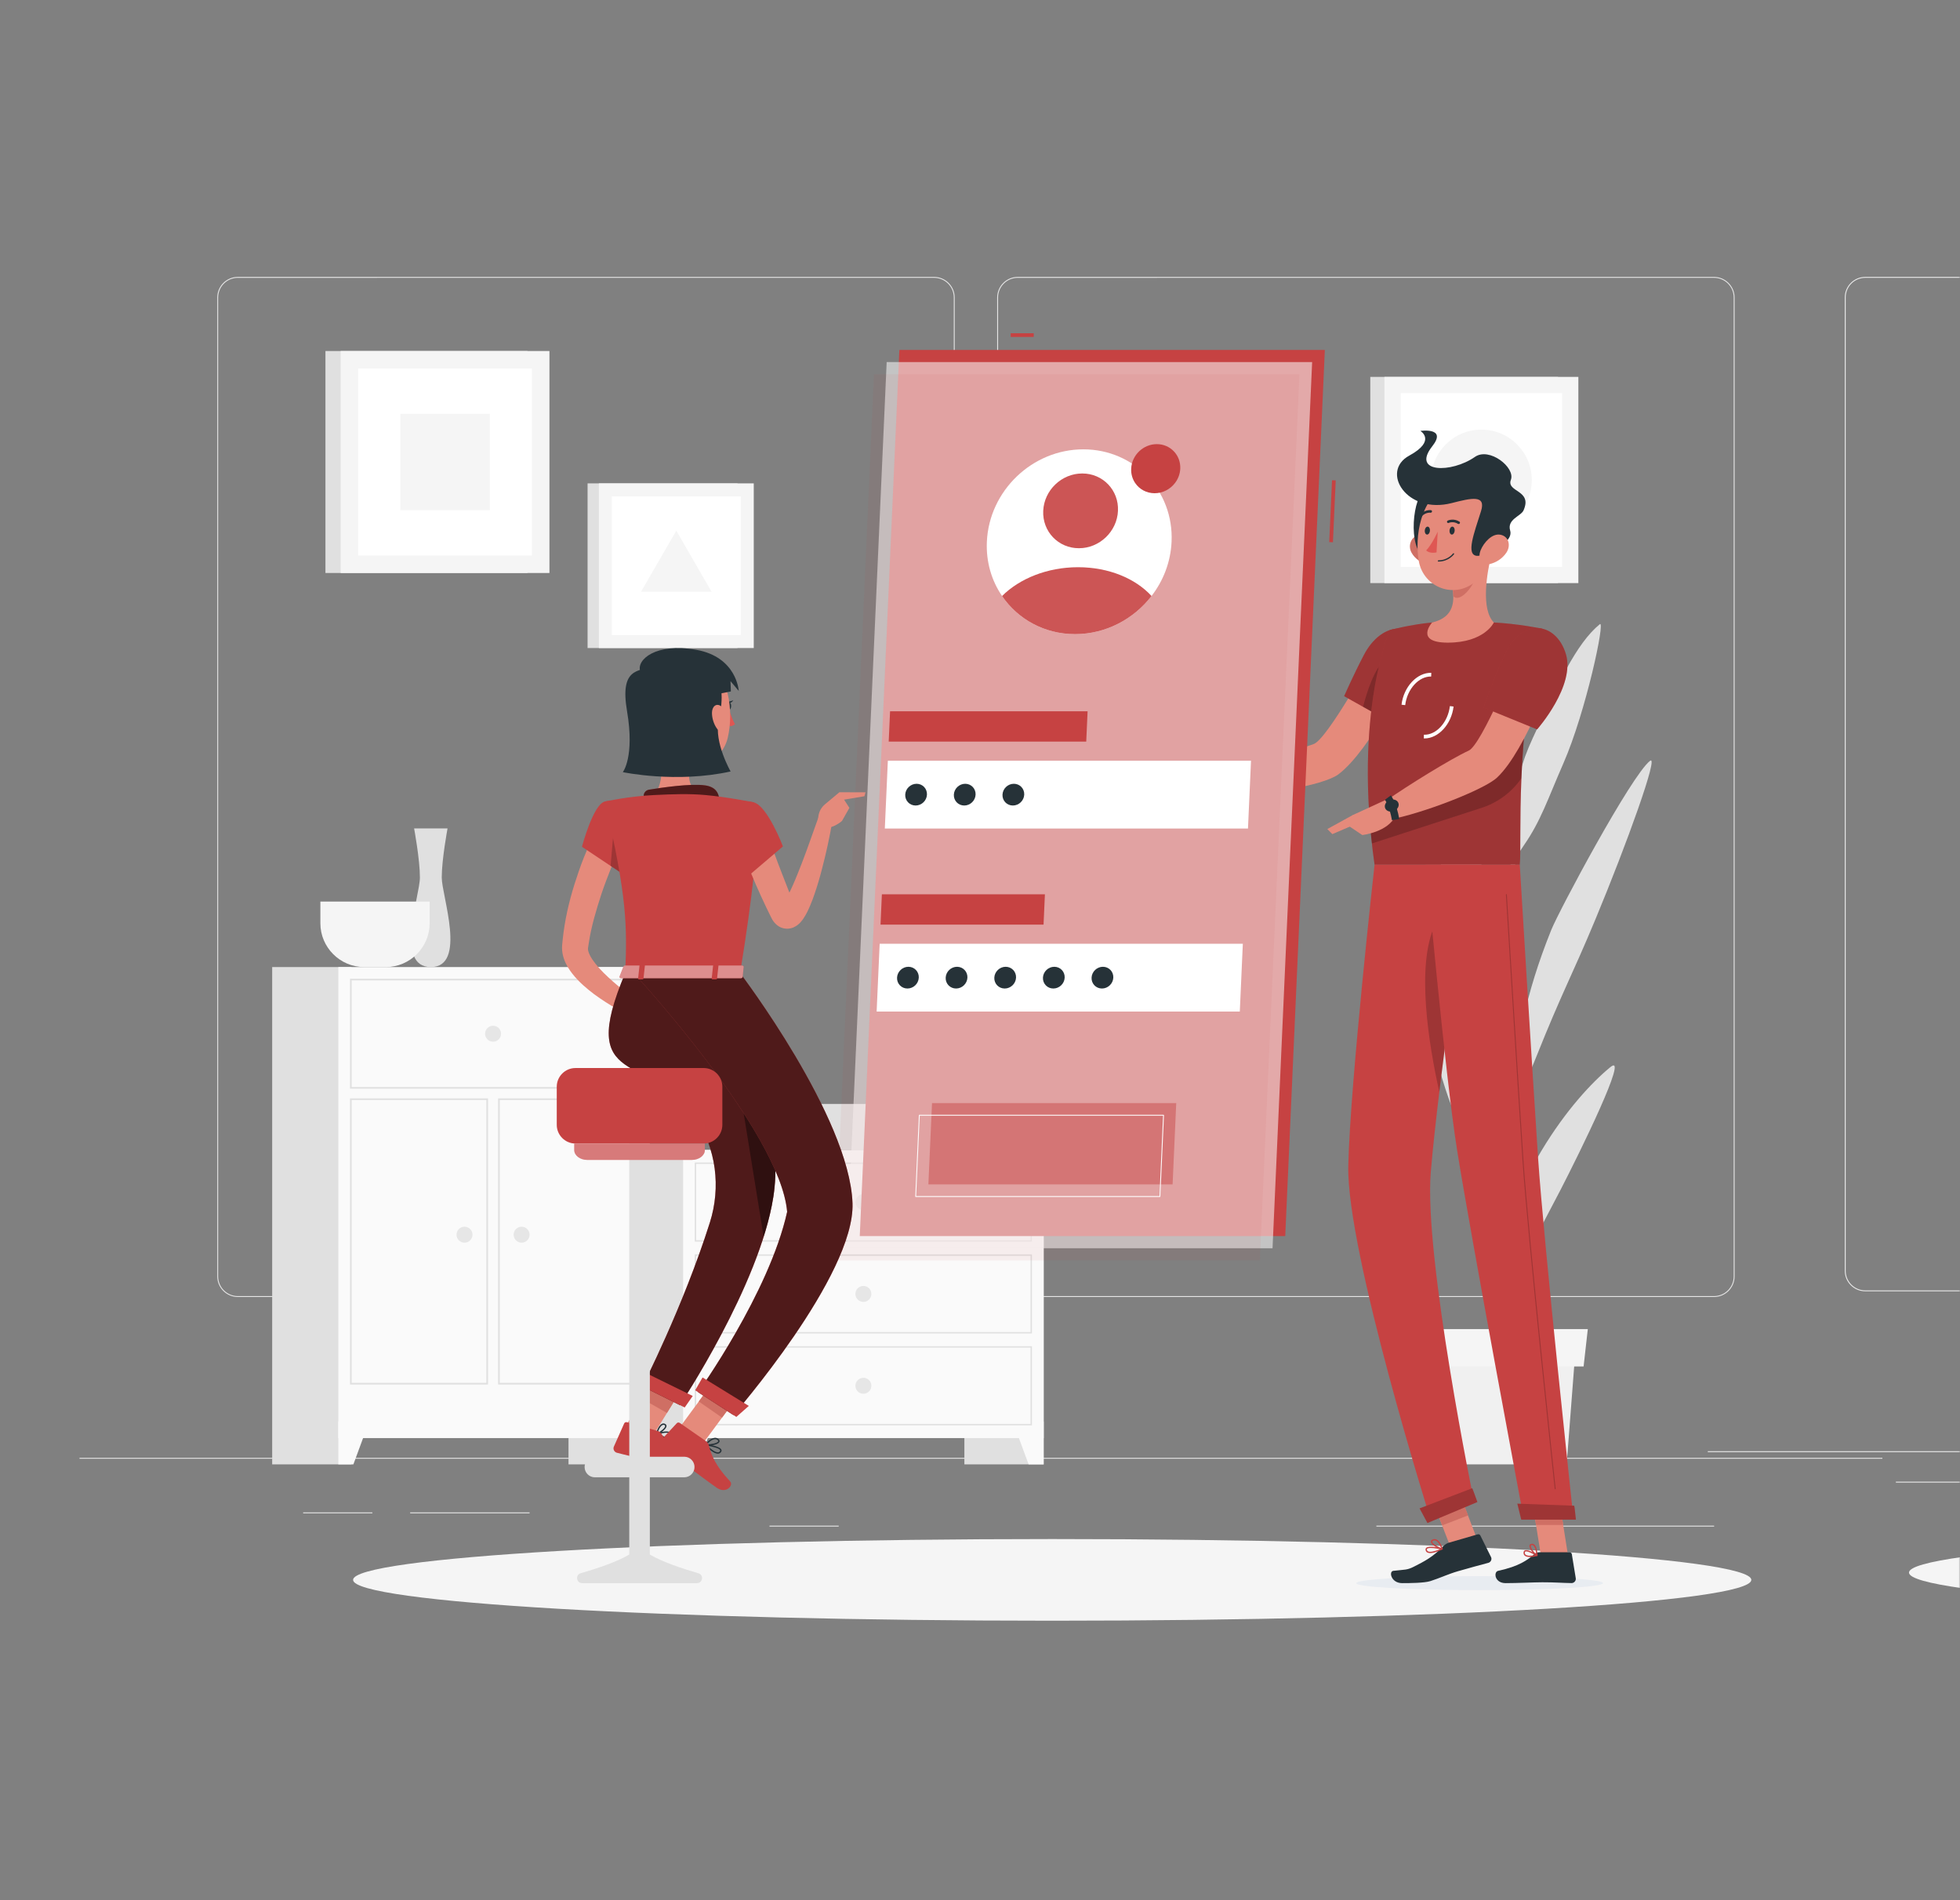 <svg width="715" height="693" viewBox="0 0 715 693" fill="none" xmlns="http://www.w3.org/2000/svg">
<rect x="0" y="0" width="715" height="693" fill="#808080" stroke="none"/>
<mask id="mask0_111_3987" style="mask-type:alpha" maskUnits="userSpaceOnUse" x="0" y="0" width="715" height="693">
<rect width="715" height="693" rx="24" fill="#868686"/>
</mask>
<g mask="url(#mask0_111_3987)">
<path d="M686.679 531.709H29V532.038H686.679V531.709Z" fill="#E6E6E6"/>
<path d="M193.191 551.61H149.623V551.939H193.191V551.61Z" fill="#E6E6E6"/>
<path d="M135.836 551.61H110.59V551.939H135.836V551.61Z" fill="#E6E6E6"/>
<path d="M305.954 556.451H280.709V556.779H305.954V556.451Z" fill="#E6E6E6"/>
<path d="M437.571 563.794H380.757V564.123H437.571V563.794Z" fill="#E6E6E6"/>
<path d="M369.046 563.794H360.716V564.123H369.046V563.794Z" fill="#E6E6E6"/>
<path d="M625.308 556.451H502.091V556.779H625.308V556.451Z" fill="#E6E6E6"/>
<path d="M340.758 473.046H86.764C82.624 473.046 79.256 469.678 79.256 465.538V108.508C79.256 104.369 82.624 101 86.764 101H340.758C344.896 101 348.265 104.369 348.265 108.508V465.538C348.265 469.678 344.896 473.046 340.758 473.046ZM86.764 101.33C82.805 101.33 79.585 104.55 79.585 108.509V465.54C79.585 469.499 82.805 472.719 86.764 472.719H340.758C344.716 472.719 347.936 469.499 347.936 465.54V108.508C347.936 104.55 344.716 101.329 340.758 101.329L86.764 101.33Z" fill="#E6E6E6"/>
<path d="M625.265 473.046H371.272C367.134 473.046 363.765 469.678 363.765 465.538V108.508C363.765 104.369 367.134 101 371.272 101H625.265C629.405 101 632.773 104.369 632.773 108.508V465.538C632.774 469.678 629.405 473.046 625.265 473.046ZM371.272 101.33C367.314 101.33 364.094 104.55 364.094 108.509V465.54C364.094 469.499 367.314 472.719 371.272 472.719H625.265C629.224 472.719 632.444 469.499 632.444 465.54V108.508C632.444 104.55 629.224 101.329 625.265 101.329L371.272 101.33Z" fill="#E6E6E6"/>
<path d="M380.725 419.349H351.802V534.093H380.725V419.349Z" fill="#E0E0E0"/>
<path d="M375.232 534.095H380.725V518.468H369.472L375.232 534.095Z" fill="#FAFAFA"/>
<path d="M253.984 419.349H225.06V534.093H253.984V419.349Z" fill="#E0E0E0"/>
<path d="M380.726 419.349H249.189V524.506H380.726V419.349Z" fill="#FAFAFA"/>
<path d="M375.956 424.519V452.34H253.959V424.519H375.956ZM376.463 424.011H253.45V452.849H376.463V424.011Z" fill="#E0E0E0"/>
<path d="M254.682 534.095H249.189V518.468H260.442L254.682 534.095Z" fill="#FAFAFA"/>
<path d="M312.048 438.429C312.048 440.035 313.35 441.338 314.957 441.338C316.563 441.338 317.867 440.036 317.867 438.429C317.867 436.823 316.564 435.519 314.957 435.519C313.351 435.521 312.048 436.823 312.048 438.429Z" fill="#E6E6E6"/>
<path d="M375.956 458.017V485.838H253.959V458.017H375.956ZM376.463 457.509H253.45V486.347H376.463V457.509Z" fill="#E0E0E0"/>
<path d="M312.048 471.927C312.048 473.533 313.35 474.837 314.957 474.837C316.563 474.837 317.867 473.534 317.867 471.927C317.867 470.32 316.564 469.017 314.957 469.017C313.351 469.019 312.048 470.321 312.048 471.927Z" fill="#E6E6E6"/>
<path d="M375.956 491.515V519.336H253.959V491.515H375.956ZM376.463 491.008H253.45V519.845H376.463V491.008Z" fill="#E0E0E0"/>
<path d="M312.048 505.427C312.048 507.033 313.35 508.336 314.957 508.336C316.563 508.336 317.867 507.034 317.867 505.427C317.867 503.819 316.564 502.517 314.957 502.517C313.351 502.517 312.048 503.819 312.048 505.427Z" fill="#E6E6E6"/>
<path d="M236.313 352.712H207.39V534.095H236.313V352.712Z" fill="#E0E0E0"/>
<path d="M230.82 534.095H236.313V518.468H225.06L230.82 534.095Z" fill="#FAFAFA"/>
<path d="M128.213 352.712H99.29V534.095H128.213V352.712Z" fill="#E0E0E0"/>
<path d="M236.313 352.712H123.42V524.506H236.313V352.712Z" fill="#FAFAFA"/>
<path d="M231.453 357.576V396.471H128.28V357.576H231.453ZM232.052 356.978H127.682V397.071H232.052V356.978Z" fill="#E0E0E0"/>
<path d="M231.453 401.199V504.37H182.31V401.199H231.453ZM232.052 400.6H181.71V504.971H232.052V400.6Z" fill="#E0E0E0"/>
<path d="M177.423 401.199V504.37H128.28V401.199H177.423ZM178.023 400.6H127.682V504.971H178.023V400.6Z" fill="#E0E0E0"/>
<path d="M128.913 534.095H123.42V518.468H134.673L128.913 534.095Z" fill="#FAFAFA"/>
<path d="M176.958 377.024C176.958 378.631 178.26 379.933 179.867 379.933C181.474 379.933 182.777 378.631 182.777 377.024C182.777 375.418 181.475 374.114 179.867 374.114C178.26 374.116 176.958 375.418 176.958 377.024Z" fill="#E6E6E6"/>
<path d="M187.373 450.325C187.373 451.931 188.675 453.234 190.282 453.234C191.89 453.234 193.192 451.932 193.192 450.325C193.192 448.719 191.89 447.415 190.282 447.415C188.675 447.415 187.373 448.718 187.373 450.325Z" fill="#E6E6E6"/>
<path d="M166.542 450.325C166.542 451.931 167.844 453.234 169.451 453.234C171.057 453.234 172.361 451.932 172.361 450.325C172.361 448.719 171.059 447.415 169.451 447.415C167.845 447.415 166.542 448.718 166.542 450.325Z" fill="#E6E6E6"/>
<path d="M163.265 302.141H151.064C151.064 302.141 153.181 313.42 153.181 320.057C153.181 326.694 143.9 352.712 157.164 352.712C170.427 352.712 161.147 326.693 161.147 320.057C161.146 313.419 163.265 302.141 163.265 302.141Z" fill="#E0E0E0"/>
<path d="M116.87 328.815V336.742C116.87 345.525 124.055 352.711 132.839 352.711H140.767C149.55 352.711 156.735 345.525 156.735 336.742V328.815H116.87Z" fill="#F5F5F5"/>
<path d="M286.372 402.629C286.372 411.826 296.673 419.351 309.262 419.351H320.625C333.216 419.351 343.516 411.826 343.516 402.629H286.372Z" fill="#E0E0E0"/>
<path d="M587.509 389.166C580.616 394.792 571.104 405.094 562.387 419.587C556.581 429.24 553.082 439.353 551.546 452.715C551.579 437.589 551.626 421.338 551.679 406.001C553.429 402.054 557.428 392.958 560.297 385.771C569.869 361.791 573.433 355.894 582.042 335.21C593.524 307.622 605.29 274.886 601.921 277.503C595.056 282.832 568.748 332.095 565.904 339.147C556.123 363.402 553.399 381.082 551.706 398.143C551.759 383.737 551.815 370.51 551.871 360.304C552.047 327.015 552.614 316.271 552.89 312.958C553.954 311.274 555.212 309.312 555.943 308.254C562.122 299.319 564.506 291.707 570.329 278.38C578.58 259.495 585.686 225.967 583.609 227.658C574.959 234.699 568.136 249.838 559.171 269.128C550.207 288.417 552.769 299.51 550.991 315.985C550.617 319.218 550.332 331.418 550.125 348.327C547.8 330.313 543.438 318.442 535.48 307.655C525.691 294.386 516.222 285.424 509.274 280.742C502.326 276.062 521.271 308.654 530.332 322.88C538.4 335.548 545.832 346.727 550.022 357.737C549.8 380.653 549.698 409.672 549.698 436.685C547.619 424.391 544.226 411.155 539.698 400.904C534.258 388.588 525.888 369.699 519.226 363.291C517.625 361.753 526.192 398.49 531.689 408.26C537.187 418.029 541.223 427.235 544.683 432.773C545.491 434.064 548.169 439.047 549.699 441.912C549.713 474.888 549.882 503.986 550.168 513.891H551.593C551.496 511.335 551.48 494.56 551.51 472.358C554.941 460.303 562.787 446.547 569.261 433.997C576.328 420.296 594.403 383.539 587.509 389.166Z" fill="#E0E0E0"/>
<path d="M571.506 534.095H530.279L527.167 493.682H574.618L571.506 534.095Z" fill="#F0F0F0"/>
<path d="M577.691 498.391H524.094L522.559 484.756H579.226L577.691 498.391Z" fill="#F5F5F5"/>
<path d="M192.446 128.024H118.718V208.983H192.446V128.024Z" fill="#E0E0E0"/>
<path d="M200.432 128.024H124.275V208.983H200.432V128.024Z" fill="#F5F5F5"/>
<path d="M194.051 202.603V134.404H130.654V202.603H194.051Z" fill="white"/>
<path d="M178.685 186.074V150.935H146.022V186.074H178.685Z" fill="#F5F5F5"/>
<path d="M568.364 137.462H499.873V212.67H568.364V137.462Z" fill="#E0E0E0"/>
<path d="M575.782 137.462H505.036V212.67H575.782V137.462Z" fill="#F5F5F5"/>
<path d="M569.855 206.744V143.389H510.963V206.744H569.855Z" fill="white"/>
<path d="M540.408 193.439C550.556 193.439 558.781 185.214 558.781 175.066C558.781 164.919 550.556 156.694 540.408 156.694C530.261 156.694 522.036 164.919 522.036 175.066C522.036 185.214 530.261 193.439 540.408 193.439Z" fill="#F5F5F5"/>
<path d="M269.038 176.298H214.346V236.354H269.038V176.298Z" fill="#E0E0E0"/>
<path d="M274.964 176.298H218.469V236.354H274.964V176.298Z" fill="#F5F5F5"/>
<path d="M270.231 231.622V181.031H223.203V231.622H270.231Z" fill="white"/>
<path d="M246.716 193.537L233.855 215.815H259.578L246.716 193.537Z" fill="#F5F5F5"/>
<path d="M383.839 591.114C524.69 591.114 638.873 584.446 638.873 576.22C638.873 567.995 524.69 561.327 383.839 561.327C242.988 561.327 128.806 567.995 128.806 576.22C128.806 584.446 242.988 591.114 383.839 591.114Z" fill="#F5F5F5"/>
<path d="M514.383 243.69L501.336 238.4C501.336 238.4 484.118 269.801 479.187 271.386C472.476 273.543 458.598 279.54 450.35 280.663C449.239 281.963 447.405 286.062 447.58 287.556C458.645 291.245 482.953 286.346 488.156 282.483C500.018 273.671 514.383 243.69 514.383 243.69Z" fill="#E58A7B"/>
<path d="M518.4 236.565C520.827 245.56 507.649 263.63 507.649 263.63L490.336 253.918C490.336 253.918 493.564 246.49 497.515 238.926C503.896 226.71 515.629 226.298 518.4 236.565Z" fill="#C64242"/>
<path opacity="0.2" d="M518.4 236.565C520.827 245.56 507.649 263.63 507.649 263.63L490.336 253.918C490.336 253.918 493.564 246.49 497.515 238.926C503.896 226.71 515.629 226.298 518.4 236.565Z" fill="black"/>
<path opacity="0.2" d="M497.239 257.785L504.038 261.597L505.227 240.728C501.281 243.769 498.482 252.92 497.239 257.785Z" fill="black"/>
<path d="M507.038 229.788C507.038 229.788 493.597 259.694 501.433 315.388C517.394 315.388 546.637 315.388 554.403 315.388C555.245 307.256 552.461 267.59 562.55 229.278C562.55 229.278 553.577 227.456 544.949 227.039C538.2 226.713 528.414 226.497 522.432 227.04C514.545 227.756 507.038 229.788 507.038 229.788Z" fill="#C64242"/>
<path opacity="0.2" d="M507.038 229.788C507.038 229.788 493.597 259.694 501.433 315.388C517.394 315.388 546.637 315.388 554.403 315.388C555.245 307.256 552.461 267.59 562.55 229.278C562.55 229.278 553.577 227.456 544.949 227.039C538.2 226.713 528.414 226.497 522.432 227.04C514.545 227.756 507.038 229.788 507.038 229.788Z" fill="black"/>
<path d="M494.754 577.409C494.671 578.822 514.754 579.966 539.61 579.966C564.467 579.966 584.684 578.822 584.767 577.409C584.849 575.997 564.767 574.852 539.91 574.852C515.054 574.851 494.837 575.997 494.754 577.409Z" fill="#E8ECF1"/>
<path d="M531.345 541.916L521.919 545.547L530.002 566.526L539.428 562.895L531.345 541.916Z" fill="#E58A7B"/>
<path d="M572.003 567.297H562.099L558.466 544.362H568.37L572.003 567.297Z" fill="#E58A7B"/>
<path d="M561.462 566.15H572.589C572.994 566.15 573.328 566.431 573.393 566.826L574.833 575.628C574.983 576.541 574.215 577.405 573.28 577.39C569.399 577.323 567.525 577.095 562.633 577.095C559.624 577.095 553.403 577.408 549.245 577.408C545.18 577.408 544.786 573.298 546.511 572.925C554.239 571.256 557.248 568.954 559.82 566.759C560.283 566.363 560.871 566.15 561.462 566.15Z" fill="#263238"/>
<path d="M528.492 562.683L539.042 559.615C539.437 559.501 539.843 559.67 540.018 560.024L543.927 567.911C544.333 568.728 543.854 569.754 542.938 570.004C539.117 571.047 536.548 571.699 531.764 573.09C528.459 574.05 525.097 575.615 521.831 576.657C519.57 577.378 514.26 577.407 511.509 577.407C507.443 577.407 506.537 573.12 508.28 572.924C512.69 572.429 513.282 572.658 515.717 571.438C519.742 569.419 522.855 567.747 526.34 564.097C526.947 563.463 527.659 562.925 528.492 562.683Z" fill="#263238"/>
<path d="M452.018 280.569L441.12 275.983L436.634 288.056C436.634 288.056 442.923 289.196 450.104 288.056L452.018 280.569Z" fill="#E58A7B"/>
<path d="M433.022 275.687L432.734 283.72L436.634 288.056L441.12 275.983L433.022 275.687Z" fill="#E58A7B"/>
<path d="M531.38 541.892L521.953 545.531L526.126 556.343L535.554 552.704L531.38 541.892Z" fill="#CF6F64"/>
<path d="M568.372 544.369H558.465L560.343 556.19H570.25L568.372 544.369Z" fill="#CF6F64"/>
<path opacity="0.2" d="M499.752 300.323C499.942 302.702 500.172 305.134 500.455 307.635L539.843 294.848C545.994 293.009 551.346 289.143 554.996 283.86C555.145 280.345 555.347 276.655 555.645 272.803C555.78 270.924 555.942 269.004 556.118 267.059C556.308 265.032 556.523 262.963 556.767 260.882L499.752 300.323Z" fill="black"/>
<path d="M512.613 257.18L511.271 257.021C512.052 250.457 516.952 245.27 522.128 245.393L522.088 246.746C517.62 246.615 513.315 251.294 512.613 257.18Z" fill="white"/>
<path d="M519.621 269.326C519.547 269.326 519.474 269.325 519.399 269.324L519.438 267.972C523.962 268.137 528.212 263.422 528.914 257.535L530.256 257.696C529.485 264.166 524.74 269.326 519.621 269.326Z" fill="white"/>
<path d="M544.205 201.684C542.36 208.929 540.164 222.204 544.95 227.038C544.95 227.038 541.607 234.387 528.144 234.387C515.842 234.387 522.432 227.038 522.432 227.038C530.624 225.108 530.767 219.114 529.69 213.484L544.205 201.684Z" fill="#E58A7B"/>
<path d="M538.287 206.5L529.697 213.48C529.956 214.813 530.14 216.163 530.157 217.476C532.668 219.977 537.708 213.642 538.225 210.41C538.482 208.8 538.505 207.251 538.287 206.5Z" fill="#CF6F64"/>
<path d="M514.933 201.595C516.192 203.849 518.413 205.253 520.513 205.719C523.671 206.423 525.259 203.518 524.388 200.594C523.604 197.962 521.017 194.425 517.843 195.031C514.716 195.629 513.493 199.016 514.933 201.595Z" fill="#CF6F64"/>
<path d="M520.144 178.406C515.225 180.661 513.491 200.203 519.676 203.093C525.861 205.981 529.462 174.138 520.144 178.406Z" fill="#263238"/>
<path d="M545.706 190.781C544.529 200.591 544.335 206.364 539.086 211.399C531.188 218.973 519.342 214.481 517.576 204.688C515.985 195.874 518.178 181.312 528.01 177.408C537.697 173.562 546.883 180.971 545.706 190.781Z" fill="#E58A7B"/>
<path d="M529.547 183.49C536.823 181.629 542.18 180.361 540.268 186.435C537.722 194.527 534.668 202.367 538.765 202.732C541.256 202.955 552.307 198.265 550.903 193.525C549.681 189.395 554.818 188.281 555.765 186.175C559.175 178.59 549.43 179.575 551.163 174.986C552.852 170.518 543.312 162.966 538.026 166.656C529.469 172.629 514.764 172.544 522.495 162.747C528.032 155.731 518.153 157.171 518.153 157.171C518.153 157.171 524.12 160.711 514.077 166.182C503.43 171.981 513.176 187.678 529.547 183.49Z" fill="#263238"/>
<path d="M549.503 201.595C547.979 203.849 545.594 205.253 543.439 205.719C540.198 206.423 538.953 203.518 540.165 200.594C541.259 197.962 544.26 194.425 547.363 195.031C550.419 195.629 551.245 199.016 549.503 201.595Z" fill="#E58A7B"/>
<path d="M501.434 315.387C501.434 315.387 492.543 394.963 491.849 425.163C491.128 456.577 521.981 554.587 521.981 554.587L537.78 547.952C537.78 547.952 519.384 458.412 521.94 427.56C524.726 393.927 536.252 315.386 536.252 315.386H501.434V315.387Z" fill="#C64242"/>
<path opacity="0.2" d="M523.529 337.237C516.446 351.943 521.218 381.017 525.056 398.252C526.516 386.087 528.246 372.882 529.895 360.662C529.733 341.874 528.273 327.37 523.529 337.237Z" fill="black"/>
<path d="M537.065 542.794C537.139 542.764 538.938 547.83 538.938 547.83L520.729 555.476L517.86 550.142L537.065 542.794Z" fill="#C64242"/>
<path d="M520.223 315.387C520.223 315.387 527.025 391.071 531.533 419.424C536.469 450.473 555.86 553.901 555.86 553.901H573.999C573.999 553.901 563.13 452.98 561.077 422.239C558.849 388.874 554.402 315.387 554.402 315.387H520.223Z" fill="#C64242"/>
<path d="M574.277 549.175C574.354 549.175 574.883 554.245 574.883 554.245H554.946L553.523 548.426L574.277 549.175Z" fill="#C64242"/>
<path opacity="0.2" d="M567.328 543.184C567.242 543.184 567.17 543.119 567.161 543.034C567.062 542.116 557.261 451.002 555.417 423.382C553.417 393.409 549.393 326.951 549.352 326.283C549.347 326.189 549.418 326.109 549.51 326.104C549.514 326.104 549.518 326.104 549.521 326.104C549.609 326.104 549.685 326.173 549.69 326.263C549.73 326.93 553.753 393.388 555.755 423.359C557.598 450.973 567.398 542.08 567.496 542.997C567.507 543.09 567.44 543.173 567.348 543.183C567.34 543.184 567.333 543.184 567.328 543.184Z" fill="black"/>
<path d="M530.665 193.524C530.617 194.322 530.157 194.97 529.635 194.97C529.113 194.97 528.727 194.323 528.775 193.524C528.821 192.725 529.282 192.077 529.804 192.077C530.327 192.077 530.712 192.725 530.665 193.524Z" fill="#263238"/>
<path d="M521.636 193.524C521.589 194.322 521.129 194.97 520.606 194.97C520.084 194.97 519.699 194.323 519.746 193.524C519.793 192.725 520.254 192.077 520.776 192.077C521.298 192.077 521.684 192.725 521.636 193.524Z" fill="#263238"/>
<path d="M524.483 193.921C524.483 193.921 522.396 198.53 520.265 200.753C521.602 202.072 524.039 201.468 524.039 201.468L524.483 193.921Z" fill="#DF5753"/>
<path d="M524.713 204.82C524.584 204.82 524.484 204.715 524.492 204.586C524.5 204.457 524.611 204.352 524.74 204.352C528.247 204.352 530.027 201.902 530.045 201.877C530.124 201.769 530.271 201.738 530.374 201.809C530.478 201.88 530.5 202.025 530.423 202.134C530.344 202.242 528.471 204.82 524.713 204.82Z" fill="#263238"/>
<path d="M532.271 191.094C532.135 191.147 531.983 191.139 531.857 191.059C530.131 189.972 528.522 190.701 528.506 190.71C528.285 190.823 527.992 190.724 527.893 190.49C527.795 190.256 527.911 189.976 528.15 189.864C528.235 189.823 530.249 188.909 532.391 190.257C532.605 190.393 532.658 190.681 532.51 190.902C532.45 190.991 532.364 191.057 532.271 191.094Z" fill="#263238"/>
<path d="M518.145 188.47C518.08 188.452 518.017 188.419 517.966 188.369C517.782 188.198 517.782 187.902 517.966 187.707C519.802 185.767 521.931 186.063 522.02 186.076C522.27 186.104 522.437 186.352 522.383 186.609C522.329 186.864 522.082 187.04 521.829 187.003C521.758 186.993 520.097 186.781 518.63 188.329C518.5 188.469 518.309 188.517 518.145 188.47Z" fill="#263238"/>
<path d="M567.634 242.223L553.951 238.581C553.951 238.581 540.534 271.607 535.795 273.763C529.345 276.697 513.017 286.847 506.077 291.741C505.691 293.378 505.994 297.739 506.867 298.927C518.667 296.783 541.369 288.056 546.103 283.619C556.897 273.505 567.634 242.223 567.634 242.223Z" fill="#E58A7B"/>
<path d="M558.086 567.88C557.332 567.88 556.635 567.751 556.209 567.376C555.871 567.077 555.733 566.659 555.797 566.136C555.844 565.745 556.062 565.559 556.238 565.473C557.355 564.912 560.444 566.872 560.793 567.098C560.869 567.15 560.906 567.243 560.886 567.336C560.865 567.428 560.792 567.503 560.698 567.525C560 567.69 559.001 567.88 558.086 567.88ZM556.735 565.83C556.613 565.83 556.509 565.849 556.427 565.89C556.363 565.922 556.285 565.983 556.264 566.164C556.218 566.538 556.305 566.817 556.532 567.017C557.047 567.473 558.336 567.534 560.038 567.194C558.957 566.547 557.494 565.83 556.735 565.83Z" fill="#C64242"/>
<path d="M560.643 567.531C560.605 567.531 560.567 567.522 560.533 567.503C559.54 566.946 557.686 564.777 557.961 563.672C558.01 563.472 558.178 563.126 558.744 563.058C559.113 563.012 559.441 563.114 559.725 563.358C560.821 564.298 560.889 567.156 560.892 567.277C560.894 567.363 560.848 567.446 560.773 567.492C560.733 567.518 560.688 567.531 560.643 567.531ZM558.881 563.517C558.846 563.517 558.811 563.521 558.774 563.525C558.467 563.561 558.432 563.702 558.418 563.761C558.254 564.414 559.421 566.054 560.395 566.827C560.327 565.992 560.109 564.326 559.408 563.723C559.246 563.584 559.074 563.517 558.881 563.517Z" fill="#C64242"/>
<path d="M523.158 566.243C522.19 566.478 521.267 566.547 520.677 566.228C520.302 566.025 520.087 565.686 520.037 565.224C520.006 564.948 520.1 564.707 520.304 564.527C521.364 563.584 525.655 564.598 526.141 564.716C526.236 564.74 526.303 564.821 526.307 564.921C526.311 565.021 526.253 565.115 526.16 565.158C525.364 565.519 524.233 565.983 523.158 566.243ZM521.019 564.681C520.839 564.724 520.697 564.786 520.604 564.869C520.521 564.942 520.49 565.027 520.504 565.148C520.538 565.461 520.675 565.679 520.919 565.813C521.618 566.193 523.24 565.892 525.327 565.019C523.86 564.711 521.943 564.456 521.019 564.681Z" fill="#C64242"/>
<path d="M526.116 565.171C526.083 565.179 526.05 565.179 526.018 565.175C524.743 564.938 522.02 563.426 521.995 562.293C521.989 562.029 522.114 561.666 522.737 561.45C523.19 561.28 523.655 561.315 524.092 561.529C525.522 562.234 526.269 564.76 526.3 564.866C526.323 564.945 526.302 565.032 526.244 565.096C526.208 565.134 526.164 565.159 526.116 565.171ZM523.005 561.849C522.961 561.859 522.915 561.875 522.867 561.889C522.46 562.033 522.463 562.2 522.463 562.255C522.479 562.934 524.369 564.183 525.704 564.604C525.439 563.878 524.8 562.413 523.863 561.951C523.582 561.812 523.299 561.778 523.005 561.849Z" fill="#C64242"/>
<path d="M507.191 290.964L493.474 297.278L491.883 301.147L496.952 304.558C496.952 304.558 506.412 303.528 509.107 297.45L507.191 290.964Z" fill="#E58A7B"/>
<path d="M507.775 299.151C506.917 294.055 505.241 291.731 505.226 291.708L507.388 290.087C507.472 290.198 509.46 292.882 510.441 298.702L507.775 299.151Z" fill="#263238"/>
<path d="M510.111 292.83C510.555 293.931 509.841 295.257 508.514 295.794C507.187 296.331 505.752 295.873 505.307 294.772C504.863 293.671 505.577 292.345 506.904 291.808C508.23 291.273 509.666 291.729 510.111 292.83Z" fill="#263238"/>
<path d="M484.206 302.376L486.028 304.222L498.336 298.957L493.474 297.279L484.206 302.376Z" fill="#E58A7B"/>
<path opacity="0.2" d="M537.065 542.794C537.139 542.764 538.938 547.83 538.938 547.83L520.729 555.476L517.86 550.142L537.065 542.794Z" fill="black"/>
<path opacity="0.2" d="M574.277 549.175C574.354 549.175 574.883 554.245 574.883 554.245H554.946L553.523 548.426L574.277 549.175Z" fill="black"/>
<path d="M571.2 238.438C574.819 250.101 560.73 266.034 560.73 266.034L541.199 258.063C541.199 258.063 543.951 249.589 549.188 238.237C555.141 225.334 567.547 226.667 571.2 238.438Z" fill="#C64242"/>
<path opacity="0.2" d="M571.2 238.438C574.819 250.101 560.73 266.034 560.73 266.034L541.199 258.063C541.199 258.063 543.951 249.589 549.188 238.237C555.141 225.334 567.547 226.667 571.2 238.438Z" fill="black"/>
<path d="M377.097 121.543H368.696V122.895H377.097V121.543Z" fill="#C64242"/>
<path d="M485.915 175.158L484.898 197.728L486.248 197.788L487.265 175.218L485.915 175.158Z" fill="#C64242"/>
<path d="M483.298 127.625H328.087L313.638 450.834H468.849L483.298 127.625Z" fill="#C64242"/>
<path opacity="0.56" d="M478.664 132.061H323.453L309.005 455.269H464.216L478.664 132.061Z" fill="#FAFAFA"/>
<path opacity="0.07" d="M474.03 136.496H318.82L304.371 459.705H459.582L474.03 136.496Z" fill="#C64242"/>
<path d="M456.363 277.46H323.884L322.778 302.197H455.258L456.363 277.46Z" fill="white"/>
<path d="M396.75 259.419H324.691L324.196 270.486H396.254L396.75 259.419Z" fill="#C64242"/>
<path d="M453.38 344.206H320.9L319.794 368.942H452.274L453.38 344.206Z" fill="white"/>
<path opacity="0.47" d="M429.085 402.327H339.998L338.673 431.974H427.76L429.085 402.327Z" fill="#C64242"/>
<path d="M423.127 436.566H334.04C333.998 436.566 333.957 436.548 333.927 436.517C333.898 436.487 333.882 436.445 333.885 436.403L335.211 406.756C335.214 406.672 335.283 406.606 335.366 406.606H424.453C424.495 406.606 424.536 406.625 424.566 406.655C424.595 406.685 424.611 406.727 424.608 406.769L423.282 436.416C423.279 436.5 423.21 436.566 423.127 436.566ZM334.203 436.253H422.977L424.287 406.919H335.513L334.203 436.253Z" fill="white"/>
<path d="M381.18 326.165H321.706L321.212 337.233H380.684L381.18 326.165Z" fill="#C64242"/>
<path d="M427.386 197.583C427.054 204.989 424.37 211.829 420.066 217.385C413.567 225.806 403.387 231.281 392.182 231.281C380.976 231.281 371.299 225.806 365.554 217.385C361.747 211.829 359.674 204.991 360.005 197.583C360.838 178.97 376.596 163.886 395.195 163.886C413.807 163.885 428.217 178.97 427.386 197.583Z" fill="white"/>
<path d="M430.555 170.939C430.467 172.906 429.754 174.724 428.609 176.2C426.882 178.438 424.178 179.892 421.2 179.892C418.222 179.892 415.652 178.438 414.124 176.2C413.113 174.724 412.562 172.906 412.65 170.939C412.871 165.993 417.059 161.985 422.001 161.985C426.947 161.985 430.776 165.993 430.555 170.939Z" fill="#C64242"/>
<path d="M338.151 289.829C338.053 292.017 336.199 293.792 334.01 293.792C331.821 293.792 330.126 292.017 330.223 289.829C330.32 287.64 332.175 285.865 334.364 285.865C336.554 285.864 338.249 287.64 338.151 289.829Z" fill="#263238"/>
<path d="M355.891 289.829C355.794 292.017 353.939 293.792 351.75 293.792C349.561 293.792 347.866 292.017 347.963 289.829C348.061 287.64 349.915 285.865 352.104 285.865C354.293 285.865 355.99 287.64 355.891 289.829Z" fill="#263238"/>
<path d="M373.633 289.829C373.535 292.017 371.681 293.792 369.492 293.792C367.303 293.792 365.608 292.017 365.705 289.829C365.802 287.64 367.657 285.865 369.846 285.865C372.035 285.864 373.73 287.64 373.633 289.829Z" fill="#263238"/>
<path d="M335.167 356.574C335.07 358.763 333.215 360.537 331.027 360.537C328.838 360.537 327.142 358.763 327.24 356.574C327.337 354.385 329.192 352.609 331.38 352.609C333.569 352.611 335.265 354.385 335.167 356.574Z" fill="#263238"/>
<path d="M352.908 356.574C352.811 358.763 350.956 360.537 348.767 360.537C346.578 360.537 344.883 358.763 344.98 356.574C345.078 354.385 346.932 352.609 349.121 352.609C351.311 352.611 353.005 354.385 352.908 356.574Z" fill="#263238"/>
<path d="M370.648 356.574C370.551 358.763 368.696 360.537 366.507 360.537C364.319 360.537 362.623 358.763 362.72 356.574C362.818 354.385 364.672 352.609 366.861 352.609C369.05 352.609 370.747 354.385 370.648 356.574Z" fill="#263238"/>
<path d="M388.389 356.574C388.292 358.763 386.437 360.537 384.249 360.537C382.06 360.537 380.364 358.763 380.462 356.574C380.559 354.385 382.414 352.609 384.602 352.609C386.791 352.611 388.487 354.385 388.389 356.574Z" fill="#263238"/>
<path d="M406.13 356.574C406.032 358.763 404.178 360.537 401.989 360.537C399.8 360.537 398.105 358.763 398.202 356.574C398.299 354.385 400.154 352.609 402.343 352.609C404.532 352.611 406.227 354.385 406.13 356.574Z" fill="#263238"/>
<path d="M407.827 186.319C407.49 193.846 401.116 199.948 393.588 199.948C386.061 199.948 380.232 193.846 380.568 186.319C380.905 178.791 387.279 172.691 394.807 172.691C402.334 172.691 408.163 178.793 407.827 186.319Z" fill="#C64242"/>
<path d="M420.066 217.384C413.567 225.805 403.387 231.28 392.182 231.28C380.976 231.28 371.299 225.805 365.554 217.384C371.948 211.018 382.068 206.882 393.273 206.882C404.491 206.882 414.242 211.018 420.066 217.384Z" fill="#C64242"/>
<path opacity="0.1" d="M407.827 186.319C407.49 193.846 401.116 199.948 393.588 199.948C386.061 199.948 380.232 193.846 380.568 186.319C380.905 178.791 387.279 172.691 394.807 172.691C402.334 172.691 408.163 178.793 407.827 186.319Z" fill="white"/>
<path opacity="0.1" d="M420.066 217.384C413.567 225.805 403.387 231.28 392.182 231.28C380.976 231.28 371.299 225.805 365.554 217.384C371.948 211.018 382.068 206.882 393.273 206.882C404.491 206.882 414.242 211.018 420.066 217.384Z" fill="white"/>
<path d="M226.532 308.157C225.286 310.889 223.975 313.895 222.824 316.827C221.664 319.786 220.506 322.748 219.498 325.753C217.538 331.761 215.7 337.825 214.795 343.906L214.495 345.842C214.472 346.075 214.489 346.406 214.591 346.822C214.783 347.657 215.304 348.775 216.037 349.872C217.518 352.091 219.617 354.338 221.881 356.424C224.139 358.543 226.593 360.57 229.142 362.494C231.666 364.436 234.328 366.337 236.933 368.118L234.481 372.733C228.222 369.997 222.394 366.726 216.748 362.621C213.973 360.506 211.232 358.229 208.804 355.151C207.607 353.599 206.429 351.845 205.659 349.53C205.285 348.375 205.025 347.069 205.023 345.657C205.033 345.332 205.05 344.875 205.072 344.657L205.136 344.003L205.268 342.696C205.984 335.723 207.528 329.021 209.563 322.521C210.589 319.274 211.683 316.061 212.933 312.908C214.208 309.734 215.467 306.688 217.063 303.493L226.532 308.157Z" fill="#E58A7B"/>
<path d="M235.091 367.334L244.385 362.618L241.985 372.833C241.985 372.833 235.603 374.615 232.634 371.519L235.091 367.334Z" fill="#E58A7B"/>
<path d="M252.897 364.295L250.424 372.74L241.983 372.835L244.385 362.618L252.897 364.295Z" fill="#E58A7B"/>
<path d="M266.026 258.907C266.026 258.907 266.832 261.872 268.111 264.107C267.012 265.133 266.026 264.777 266.026 264.777V258.907Z" fill="#DF5753"/>
<path d="M265.751 258.985C266.295 258.985 266.736 258.31 266.736 257.478C266.736 256.645 266.295 255.97 265.751 255.97C265.207 255.97 264.765 256.645 264.765 257.478C264.765 258.31 265.207 258.985 265.751 258.985Z" fill="#263238"/>
<path d="M265.51 256.016L267.509 255.44C267.509 255.44 266.483 257.003 265.51 256.016Z" fill="#263238"/>
<path d="M240.33 268.556C241.531 274.679 242.729 285.899 238.444 289.984C238.444 289.984 240.118 296.195 251.496 296.195C264.008 296.195 257.476 289.984 257.476 289.984C250.648 288.353 250.824 283.288 252.013 278.53L240.33 268.556Z" fill="#E58A7B"/>
<path d="M237.01 254.621C237.638 264.844 237.685 269.183 242.849 274.43C250.615 282.322 263.033 279.315 265.473 269.112C267.669 259.927 266.273 244.753 256.267 240.684C246.407 236.677 236.381 244.398 237.01 254.621Z" fill="#E58A7B"/>
<path d="M238.018 243.053C232.892 244.923 226.053 243.532 228.737 259.355C231.578 276.108 227.204 281.62 227.204 281.62C227.204 281.62 246.661 285.764 266.523 281.372C266.523 281.372 260.459 270.768 262.161 263.03C264.331 253.161 262.611 249.513 262.611 249.513C262.611 249.513 245.226 240.425 238.018 243.053Z" fill="#263238"/>
<path d="M259.722 259.948C259.701 261.973 260.412 264.014 261.332 265.43C262.717 267.562 264.362 266.694 264.773 264.481C265.144 262.489 264.869 258.98 263.095 257.618C261.348 256.279 259.747 257.633 259.722 259.948Z" fill="#E58A7B"/>
<path d="M233.565 244.844C232.085 240.707 239.115 234.344 253.976 236.991C268.837 239.637 269.489 251.996 269.489 251.996L266.482 248.428L266.618 252.186L251.345 255.12L233.565 244.844Z" fill="#263238"/>
<path d="M234.825 290.68C234.62 289.416 235.47 288.225 236.733 288.018C241.36 287.253 251.878 285.707 257.172 286.439C261.105 286.984 262.145 289.28 262.311 291.159C262.435 292.552 261.282 293.726 259.886 293.663L237.013 292.629C235.914 292.579 235 291.766 234.825 290.68Z" fill="#C64242"/>
<path opacity="0.6" d="M234.825 290.68C234.62 289.416 235.47 288.225 236.733 288.018C241.36 287.253 251.878 285.707 257.172 286.439C261.105 286.984 262.145 289.28 262.311 291.159C262.435 292.552 261.282 293.726 259.886 293.663L237.013 292.629C235.914 292.579 235 291.766 234.825 290.68Z" fill="black"/>
<path d="M248.042 520.481L256.519 526.366L270.715 507.127L262.237 501.242L248.042 520.481Z" fill="#E58A7B"/>
<path d="M228.252 520.091L237.221 525.199L249.783 504.852L240.817 499.745L228.252 520.091Z" fill="#E58A7B"/>
<path d="M270.708 507.131L263.393 517.049L254.913 511.161L262.228 501.244L270.708 507.131Z" fill="#CF6F64"/>
<path d="M240.812 499.749L249.782 504.858L243.302 515.344L234.331 510.235L240.812 499.749Z" fill="#CF6F64"/>
<path d="M255.195 354.911C255.195 354.911 288.316 396.654 282.102 436.571C277.082 468.813 248.017 512.472 248.017 512.472L234.35 505.679C234.35 505.679 249.199 476.665 258.95 445.908C263.04 433.009 261.297 418.8 253.652 407.635C236.875 383.13 209.995 397.71 228.076 354.913L255.195 354.911Z" fill="#C64242"/>
<path opacity="0.6" d="M255.195 354.911C255.195 354.911 288.316 396.654 282.102 436.571C277.082 468.813 248.017 512.472 248.017 512.472L234.35 505.679C234.35 505.679 249.199 476.665 258.95 445.908C263.04 433.009 261.297 418.8 253.652 407.635C236.875 383.13 209.995 397.71 228.076 354.913L255.195 354.911Z" fill="black"/>
<path opacity="0.4" d="M271.441 381.734L266.629 376.949C266.629 377.328 275.957 434.896 278.578 451.075C280.159 446.114 281.376 441.221 282.106 436.571C285.147 417.027 278.753 397.036 271.441 381.734Z" fill="black"/>
<path d="M269.988 354.911C269.988 354.911 309.868 407.368 310.99 438.825C311.93 465.182 267.55 516.095 267.55 516.095L254.666 507.76C254.666 507.76 280.617 471.565 287.15 441.978C284.659 412.691 231.192 354.91 231.192 354.91H269.988V354.911Z" fill="#C64242"/>
<path opacity="0.6" d="M269.988 354.911C269.988 354.911 309.868 407.368 310.99 438.825C311.93 465.182 267.55 516.095 267.55 516.095L254.666 507.76C254.666 507.76 280.617 471.565 287.15 441.978C284.659 412.691 231.192 354.91 231.192 354.91H269.988V354.911Z" fill="black"/>
<path d="M220.647 292.329C216.376 293.337 212.295 308.841 212.295 308.841L228.951 319.96C228.951 319.96 234.502 307.706 232.564 302.338C230.545 296.748 226.04 291.057 220.647 292.329Z" fill="#C64242"/>
<path opacity="0.2" d="M223.906 302.305L222.742 315.812L228.943 319.962C228.943 319.962 231.849 313.542 232.714 307.947L223.906 302.305Z" fill="black"/>
<path d="M274.919 292.628C274.919 292.628 279.834 294.359 269.987 354.911C253.356 354.911 236.168 354.911 228.076 354.911C228.78 337.854 228.8 327.335 220.647 292.329C220.647 292.329 229.428 290.419 238.444 289.984C245.497 289.645 251.275 289.419 257.476 289.985C265.649 290.731 274.919 292.628 274.919 292.628Z" fill="#C64242"/>
<path d="M279.175 302.243C280.125 304.867 281.13 307.706 282.176 310.431C283.179 313.197 284.221 315.958 285.296 318.707L288.521 326.969L289.336 329.034L289.745 330.067L289.951 330.583C289.986 330.675 289.98 330.667 289.966 330.657C289.91 330.632 289.861 330.372 289.046 329.837C288.646 329.588 287.975 329.349 287.328 329.336C286.677 329.312 286.161 329.471 285.865 329.6C285.272 329.883 285.263 330.005 285.276 329.985C285.314 329.966 285.436 329.849 285.571 329.687C286.145 328.996 286.84 327.806 287.449 326.622C288.071 325.416 288.659 324.127 289.244 322.819C290.408 320.198 291.467 317.462 292.545 314.722C293.61 311.974 294.614 309.186 295.608 306.389L298.602 297.995L303.67 299.272C302.668 305.276 301.371 311.157 299.825 317.059C299.07 320.016 298.197 322.948 297.198 325.908C296.701 327.39 296.145 328.869 295.505 330.376C294.841 331.895 294.182 333.393 293.006 335.134C292.697 335.574 292.347 336.04 291.859 336.553C291.344 337.058 290.748 337.668 289.463 338.246C288.823 338.521 287.934 338.764 286.908 338.723C285.886 338.694 284.85 338.331 284.133 337.887C282.675 336.955 282.172 336.069 281.74 335.403C281.54 335.069 281.369 334.725 281.251 334.476L281.001 333.966L280.501 332.945L279.507 330.902C278.207 328.165 276.934 325.413 275.728 322.631C274.533 319.843 273.369 317.038 272.241 314.213C271.161 311.344 270.093 308.565 269.142 305.513L279.175 302.243Z" fill="#E58A7B"/>
<path d="M274.919 292.628C279.957 293.827 285.617 308.712 285.617 308.712L270.645 321.47C270.645 321.47 260.942 305.24 262.906 299.881C264.95 294.3 268.338 291.06 274.919 292.628Z" fill="#C64242"/>
<path d="M300.941 293.354L306.195 288.959L309.851 294.654L307.158 299.409C307.158 299.409 302.87 303.334 299.074 301.337C297.848 298.558 298.61 295.303 300.941 293.354Z" fill="#E58A7B"/>
<path d="M315.733 288.973L315.34 290.405L307.015 291.803L306.194 288.959L315.733 288.973Z" fill="#E58A7B"/>
<path d="M268.617 516.786L253.597 507.071L256.287 502.393L273.167 512.77L268.617 516.786Z" fill="#C64242"/>
<path d="M243.074 524.511C241.88 524.511 240.308 523.753 239.355 523.225C239.27 523.177 239.221 523.084 239.232 522.985C239.241 522.889 239.308 522.808 239.4 522.776C239.805 522.648 243.369 521.557 244.378 522.404C244.537 522.538 244.714 522.785 244.658 523.197C244.584 523.743 244.334 524.128 243.916 524.336C243.674 524.457 243.387 524.511 243.074 524.511ZM240.116 523.076C241.749 523.907 243.065 524.214 243.697 523.899C243.967 523.765 244.122 523.514 244.175 523.131C244.203 522.925 244.13 522.834 244.063 522.779C243.533 522.333 241.557 522.68 240.116 523.076Z" fill="#263238"/>
<path d="M239.475 523.253C239.409 523.253 239.346 523.227 239.3 523.18C239.24 523.117 239.217 523.027 239.241 522.943C239.275 522.822 240.096 519.965 241.447 519.314C241.807 519.142 242.173 519.132 242.531 519.281C243.099 519.521 243.155 519.936 243.136 520.161C243.044 521.344 240.633 522.977 239.533 523.246C239.515 523.251 239.495 523.253 239.475 523.253ZM242.024 519.667C241.903 519.667 241.781 519.697 241.657 519.756C240.852 520.144 240.176 521.686 239.853 522.623C241.01 522.137 242.59 520.845 242.646 520.124C242.656 520.007 242.629 519.855 242.339 519.734C242.235 519.689 242.129 519.667 242.024 519.667Z" fill="#263238"/>
<path d="M261.864 530.195C260.383 530.195 258.318 528.291 257.188 527.122C257.115 527.047 257.098 526.935 257.144 526.842C257.192 526.75 257.31 526.697 257.394 526.709C257.915 526.776 262.49 527.394 263.136 528.686C263.259 528.936 263.249 529.202 263.106 529.455C262.864 529.882 262.512 530.126 262.064 530.183C261.999 530.191 261.932 530.195 261.864 530.195ZM258.053 527.298C259.716 528.914 261.168 529.808 262.003 529.696C262.295 529.659 262.516 529.503 262.681 529.213C262.744 529.103 262.749 529.006 262.698 528.904C262.347 528.202 259.904 527.596 258.053 527.298Z" fill="#263238"/>
<path d="M258.198 527.257C257.86 527.257 257.557 527.236 257.319 527.192C257.235 527.176 257.164 527.117 257.134 527.036C257.105 526.955 257.119 526.863 257.175 526.796C257.25 526.705 259.029 524.56 260.71 524.412C261.237 524.372 261.682 524.511 262.064 524.837C262.581 525.28 262.545 525.675 262.424 525.928C262.007 526.804 259.734 527.257 258.198 527.257ZM257.859 526.764C259.328 526.846 261.677 526.358 261.984 525.717C262.01 525.663 262.088 525.5 261.747 525.209C261.463 524.966 261.134 524.865 260.754 524.899C259.65 524.996 258.418 526.167 257.859 526.764Z" fill="#263238"/>
<path d="M239.836 521.87L228.679 518.716C228.272 518.601 227.863 518.789 227.695 519.169L223.929 527.636C223.538 528.515 224.08 529.604 225.022 529.853C228.93 530.885 230.869 531.187 235.775 532.574C238.794 533.428 243.115 534.988 247.283 536.165C251.359 537.317 252.838 533.285 251.208 532.42C243.899 528.547 243.323 525.891 241.323 522.948C240.963 522.418 240.43 522.038 239.836 521.87Z" fill="#C64242"/>
<path d="M257.492 525.586L247.968 518.973C247.621 518.733 247.174 518.779 246.89 519.083L240.573 525.865C239.918 526.568 240.078 527.774 240.887 528.315C244.246 530.563 245.982 531.478 250.17 534.387C252.747 536.176 257.89 540.143 261.448 542.613C264.929 545.029 267.638 541.696 266.378 540.349C260.727 534.309 259.48 530.524 258.548 527.089C258.378 526.471 257.998 525.937 257.492 525.586Z" fill="#C64242"/>
<path d="M249.772 513.344L232.597 504.808L234.375 500.161L252.706 509.146L249.772 513.344Z" fill="#C64242"/>
<path d="M227.449 352.452L225.995 356.203C225.848 356.494 226.193 356.791 226.678 356.791H270.194C270.571 356.791 270.885 356.606 270.908 356.369L271.286 352.617C271.312 352.357 270.985 352.137 270.571 352.137H228.13C227.82 352.137 227.544 352.265 227.449 352.452Z" fill="#C64242"/>
<path opacity="0.4" d="M227.449 352.452L225.995 356.203C225.848 356.494 226.193 356.791 226.678 356.791H270.194C270.571 356.791 270.885 356.606 270.908 356.369L271.286 352.617C271.312 352.357 270.985 352.137 270.571 352.137H228.13C227.82 352.137 227.544 352.265 227.449 352.452Z" fill="white"/>
<path d="M234.293 357.197H233.156C232.93 357.197 232.757 357.08 232.773 356.938L233.306 352.065C233.322 351.923 233.519 351.806 233.747 351.806H234.883C235.109 351.806 235.282 351.923 235.266 352.065L234.733 356.938C234.717 357.082 234.519 357.197 234.293 357.197Z" fill="#C64242"/>
<path d="M261.135 357.197H259.998C259.772 357.197 259.6 357.08 259.616 356.938L260.148 352.065C260.164 351.923 260.361 351.806 260.589 351.806H261.726C261.952 351.806 262.124 351.923 262.108 352.065L261.576 356.938C261.56 357.082 261.361 357.197 261.135 357.197Z" fill="#C64242"/>
<path d="M233.291 579.968C252.754 579.968 268.531 578.823 268.531 577.411C268.531 575.999 252.754 574.854 233.291 574.854C213.829 574.854 198.052 575.999 198.052 577.411C198.052 578.823 213.829 579.968 233.291 579.968Z" fill="#F5F5F5"/>
<path d="M254.767 573.803C248.533 571.993 241.67 569.661 237.424 567.181C237.306 567.113 237.181 567.063 237.061 567V538.813H249.602C251.676 538.813 253.357 537.132 253.357 535.058C253.357 532.985 251.676 531.303 249.602 531.303H237.061V402.631H229.552V531.303H217.011C214.938 531.303 213.257 532.985 213.257 535.058C213.257 537.132 214.938 538.813 217.011 538.813H229.552V566.998C229.432 567.061 229.307 567.11 229.189 567.18C224.943 569.659 218.081 571.991 211.846 573.801C209.801 574.395 210.232 577.408 212.362 577.408H233.306H254.25C256.381 577.409 256.813 574.396 254.767 573.803Z" fill="#E0E0E0"/>
<path d="M256.697 417.074H209.916C206.169 417.074 203.103 414.008 203.103 410.26V396.353C203.103 392.606 206.169 389.539 209.916 389.539H256.697C260.444 389.539 263.51 392.606 263.51 396.353V410.26C263.51 414.008 260.444 417.074 256.697 417.074Z" fill="#C64242"/>
<path d="M209.486 417.074V419.468C209.486 421.441 211.634 423.056 214.258 423.056H252.355C254.979 423.056 257.127 421.442 257.127 419.468V417.074H209.486Z" fill="#C64242"/>
<path opacity="0.3" d="M209.486 417.074V419.468C209.486 421.441 211.634 423.056 214.258 423.056H252.355C254.979 423.056 257.127 421.442 257.127 419.468V417.074H209.486Z" fill="white"/>
<path d="M1277 529.299H623V529.626H1277V529.299Z" fill="#EBEBEB"/>
<path d="M748.113 540.404H691.616V540.731H748.113V540.404Z" fill="#EBEBEB"/>
<path d="M933.014 470.965H680.441C676.325 470.965 672.975 467.615 672.975 463.499V108.466C672.975 104.35 676.325 101 680.441 101H933.014C937.129 101 940.479 104.35 940.479 108.466V463.499C940.479 467.615 937.129 470.965 933.014 470.965ZM680.441 101.328C676.504 101.328 673.302 104.53 673.302 108.467V463.5C673.302 467.438 676.504 470.64 680.441 470.64H933.014C936.95 470.64 940.152 467.438 940.152 463.5V108.466C940.152 104.53 936.95 101.327 933.014 101.327L680.441 101.328Z" fill="#EBEBEB"/>
<path d="M950 588.373C1090.06 588.373 1203.61 581.742 1203.61 573.562C1203.61 565.382 1090.06 558.752 950 558.752C809.937 558.752 696.393 565.382 696.393 573.562C696.393 581.742 809.937 588.373 950 588.373Z" fill="#F5F5F5"/>
</g>
</svg>
